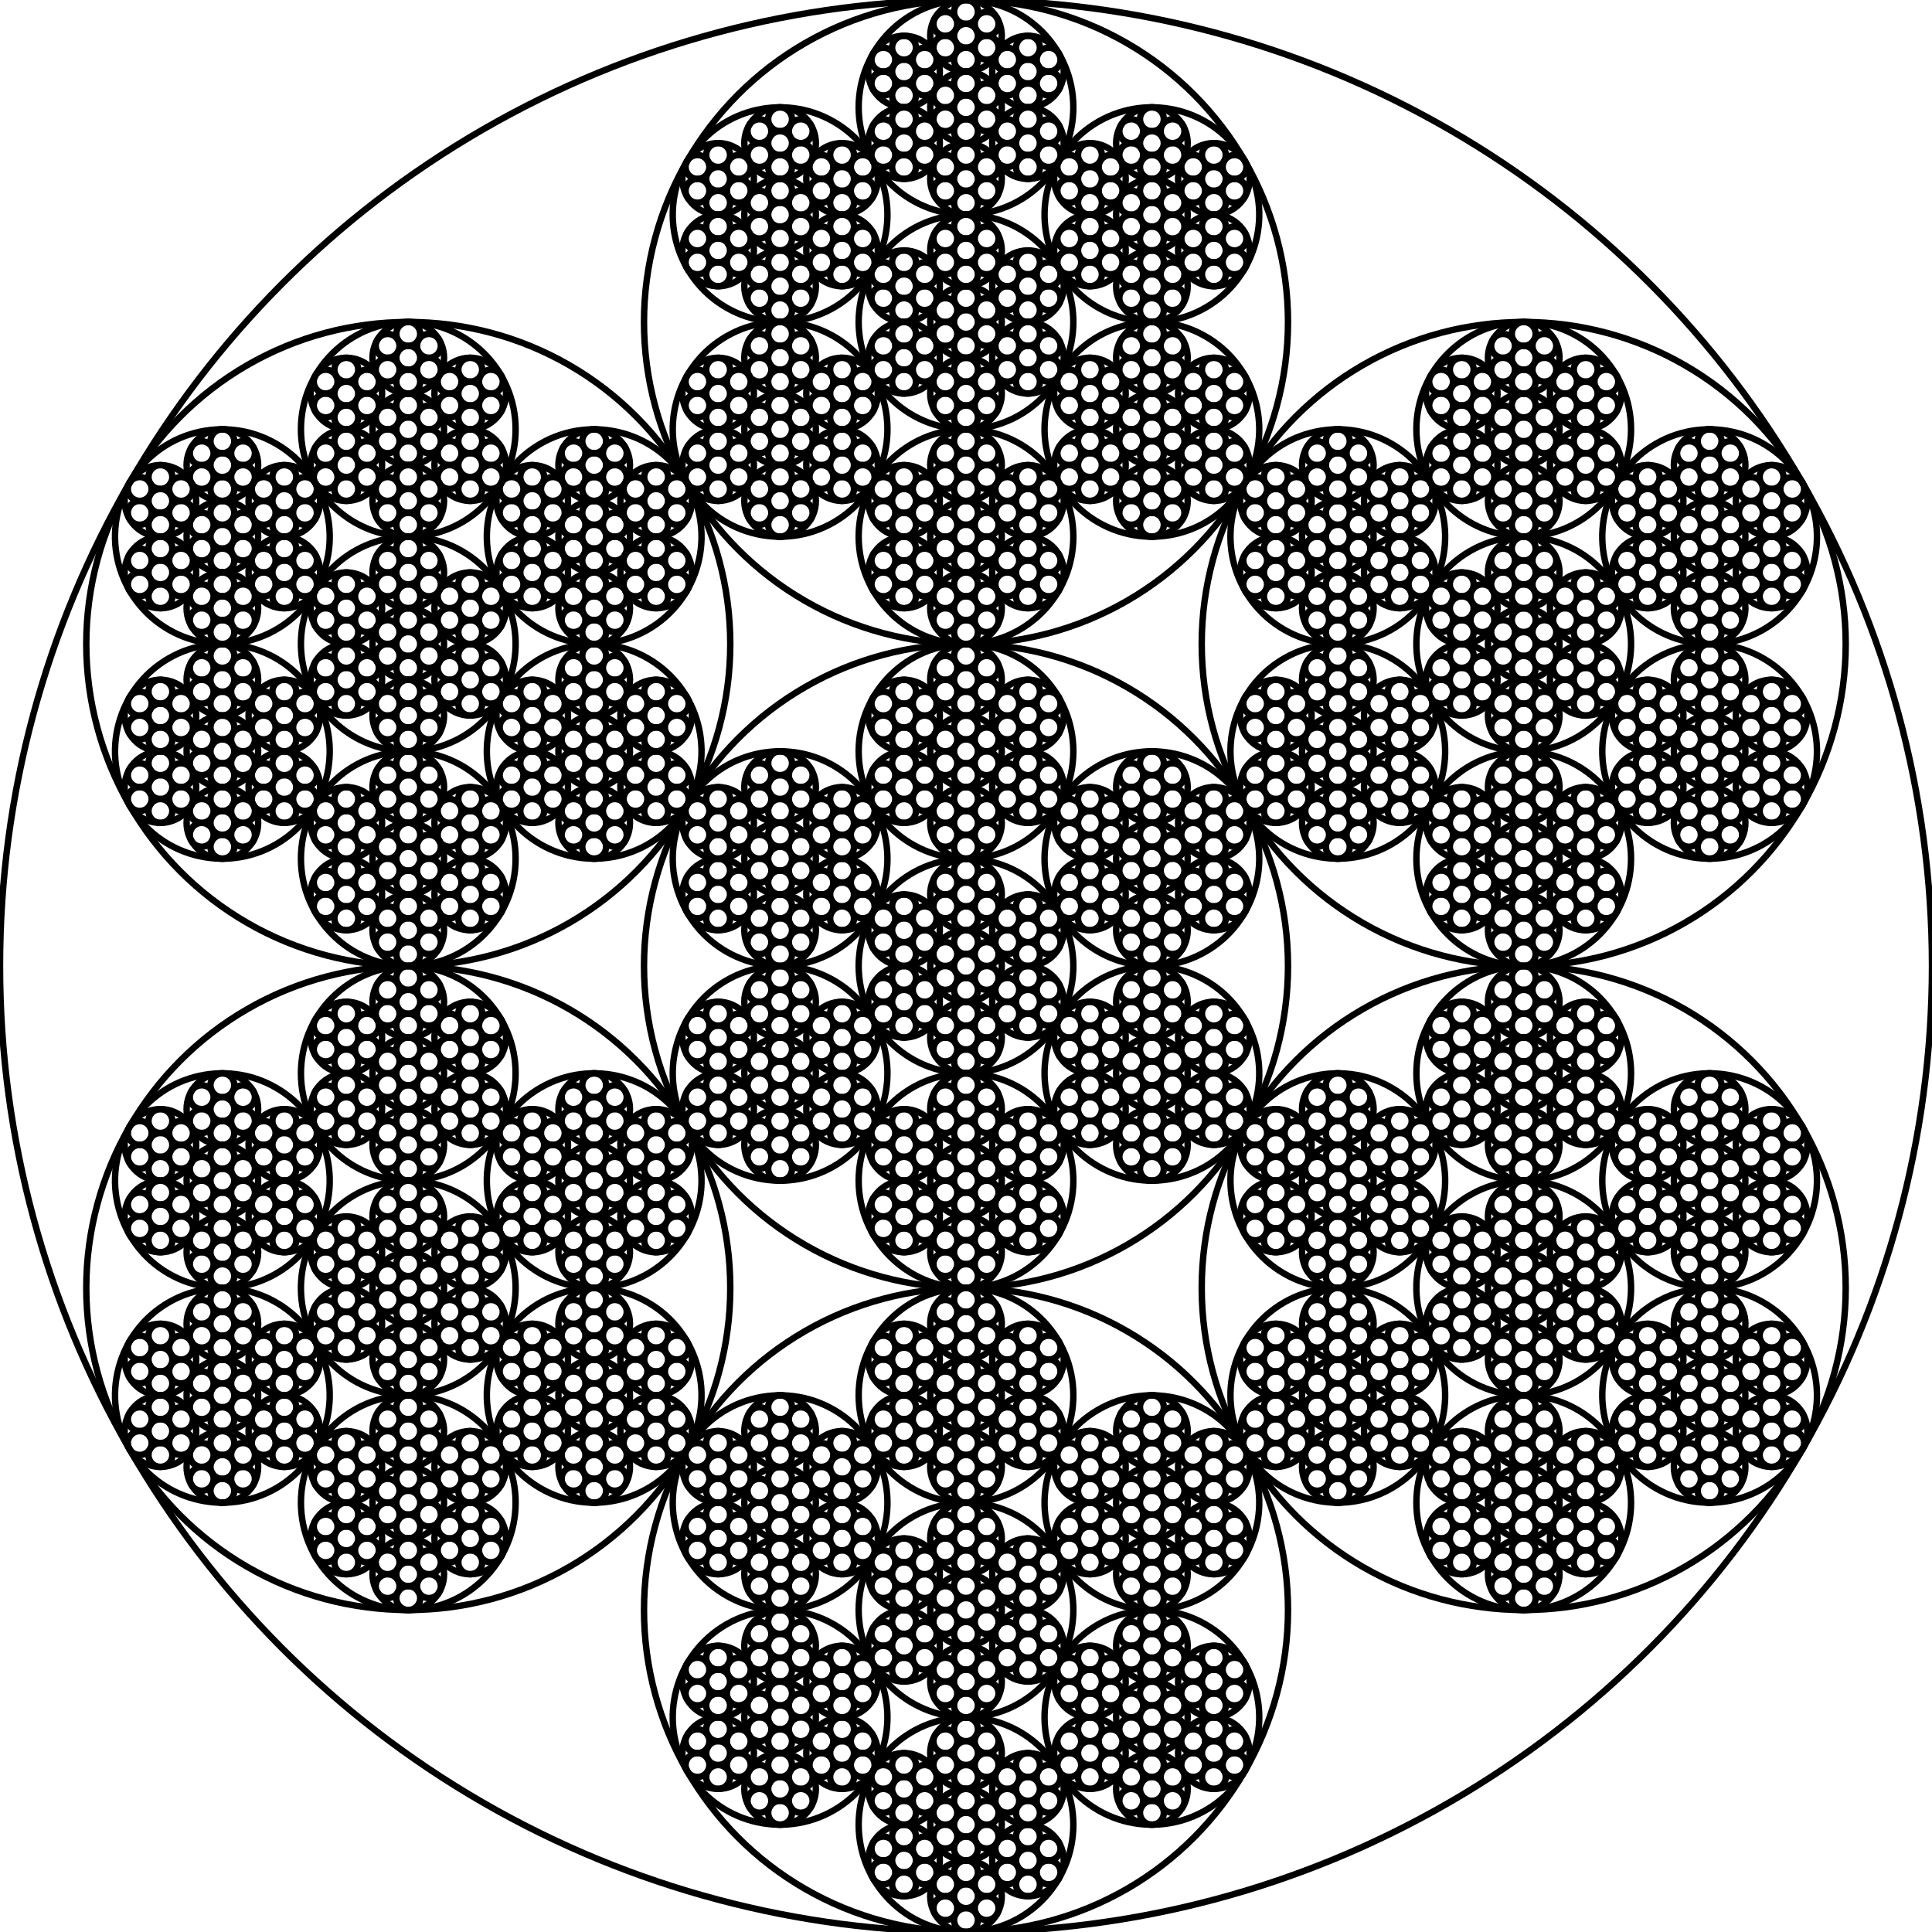 <svg width="300" height="300" viewBox="-150 -150 300 300" fill="none" stroke="black" xmlns="http://www.w3.org/2000/svg" xmlns:xlink="http://www.w3.org/1999/xlink">
<g transform="scale(1 -1)">
  <g>
    <g>
      <circle cx="0" cy="0" r="150" />
      <g>
        <g>
          <circle cx="0" cy="0" r="50.0" />
          <g>
            <g>
              <circle cx="0" cy="0" r="16.667" />
              <g>
                <g>
                  <circle cx="0" cy="0" r="5.556" />
                  <circle cx="0" cy="0" r="1.852" />
                </g>
                <g>
                  <defs>
                    <circle cx="0" cy="0" r="1.852" id="s-8-XU01" transform="translate(0 3.704)" />
                  </defs>
                  <g>
                    <use xlink:href="#s-8-XU01" />
                    <g transform="rotate(60)">
                      <use xlink:href="#s-8-XU01" />
                      <g transform="rotate(60)">
                        <use xlink:href="#s-8-XU01" />
                        <g transform="rotate(60)">
                          <use xlink:href="#s-8-XU01" />
                          <g transform="rotate(60)">
                            <use xlink:href="#s-8-XU01" />
                            <use xlink:href="#s-8-XU01" transform="rotate(60)" />
                          </g>
                        </g>
                      </g>
                    </g>
                  </g>
                </g>
              </g>
            </g>
            <g>
              <defs>
                <g id="s-10-XU01" transform="translate(0 11.111)">
                  <g>
                    <circle cx="0" cy="0" r="5.556" />
                    <circle cx="0" cy="0" r="1.852" />
                  </g>
                  <g>
                    <defs>
                      <circle cx="0" cy="0" r="1.852" id="s-9-XU01" transform="translate(0 3.704)" />
                    </defs>
                    <g>
                      <use xlink:href="#s-9-XU01" />
                      <g transform="rotate(60)">
                        <use xlink:href="#s-9-XU01" />
                        <g transform="rotate(60)">
                          <use xlink:href="#s-9-XU01" />
                          <g transform="rotate(60)">
                            <use xlink:href="#s-9-XU01" />
                            <g transform="rotate(60)">
                              <use xlink:href="#s-9-XU01" />
                              <use xlink:href="#s-9-XU01" transform="rotate(60)" />
                            </g>
                          </g>
                        </g>
                      </g>
                    </g>
                  </g>
                </g>
              </defs>
              <g>
                <use xlink:href="#s-10-XU01" />
                <g transform="rotate(60)">
                  <use xlink:href="#s-10-XU01" />
                  <g transform="rotate(60)">
                    <use xlink:href="#s-10-XU01" />
                    <g transform="rotate(60)">
                      <use xlink:href="#s-10-XU01" />
                      <g transform="rotate(60)">
                        <use xlink:href="#s-10-XU01" />
                        <use xlink:href="#s-10-XU01" transform="rotate(60)" />
                      </g>
                    </g>
                  </g>
                </g>
              </g>
            </g>
          </g>
        </g>
        <g>
          <defs>
            <g id="s-14-XU01" transform="translate(0 33.333)">
              <g>
                <circle cx="0" cy="0" r="16.667" />
                <g>
                  <g>
                    <circle cx="0" cy="0" r="5.556" />
                    <circle cx="0" cy="0" r="1.852" />
                  </g>
                  <g>
                    <defs>
                      <circle cx="0" cy="0" r="1.852" id="s-11-XU01" transform="translate(0 3.704)" />
                    </defs>
                    <g>
                      <use xlink:href="#s-11-XU01" />
                      <g transform="rotate(60)">
                        <use xlink:href="#s-11-XU01" />
                        <g transform="rotate(60)">
                          <use xlink:href="#s-11-XU01" />
                          <g transform="rotate(60)">
                            <use xlink:href="#s-11-XU01" />
                            <g transform="rotate(60)">
                              <use xlink:href="#s-11-XU01" />
                              <use xlink:href="#s-11-XU01" transform="rotate(60)" />
                            </g>
                          </g>
                        </g>
                      </g>
                    </g>
                  </g>
                </g>
              </g>
              <g>
                <defs>
                  <g id="s-13-XU01" transform="translate(0 11.111)">
                    <g>
                      <circle cx="0" cy="0" r="5.556" />
                      <circle cx="0" cy="0" r="1.852" />
                    </g>
                    <g>
                      <defs>
                        <circle cx="0" cy="0" r="1.852" id="s-12-XU01" transform="translate(0 3.704)" />
                      </defs>
                      <g>
                        <use xlink:href="#s-12-XU01" />
                        <g transform="rotate(60)">
                          <use xlink:href="#s-12-XU01" />
                          <g transform="rotate(60)">
                            <use xlink:href="#s-12-XU01" />
                            <g transform="rotate(60)">
                              <use xlink:href="#s-12-XU01" />
                              <g transform="rotate(60)">
                                <use xlink:href="#s-12-XU01" />
                                <use xlink:href="#s-12-XU01" transform="rotate(60)" />
                              </g>
                            </g>
                          </g>
                        </g>
                      </g>
                    </g>
                  </g>
                </defs>
                <g>
                  <use xlink:href="#s-13-XU01" />
                  <g transform="rotate(60)">
                    <use xlink:href="#s-13-XU01" />
                    <g transform="rotate(60)">
                      <use xlink:href="#s-13-XU01" />
                      <g transform="rotate(60)">
                        <use xlink:href="#s-13-XU01" />
                        <g transform="rotate(60)">
                          <use xlink:href="#s-13-XU01" />
                          <use xlink:href="#s-13-XU01" transform="rotate(60)" />
                        </g>
                      </g>
                    </g>
                  </g>
                </g>
              </g>
            </g>
          </defs>
          <g>
            <use xlink:href="#s-14-XU01" />
            <g transform="rotate(60)">
              <use xlink:href="#s-14-XU01" />
              <g transform="rotate(60)">
                <use xlink:href="#s-14-XU01" />
                <g transform="rotate(60)">
                  <use xlink:href="#s-14-XU01" />
                  <g transform="rotate(60)">
                    <use xlink:href="#s-14-XU01" />
                    <use xlink:href="#s-14-XU01" transform="rotate(60)" />
                  </g>
                </g>
              </g>
            </g>
          </g>
        </g>
      </g>
    </g>
    <g>
      <defs>
        <g id="s-22-XU01" transform="translate(0 100.0)">
          <g>
            <circle cx="0" cy="0" r="50.0" />
            <g>
              <g>
                <circle cx="0" cy="0" r="16.667" />
                <g>
                  <g>
                    <circle cx="0" cy="0" r="5.556" />
                    <circle cx="0" cy="0" r="1.852" />
                  </g>
                  <g>
                    <defs>
                      <circle cx="0" cy="0" r="1.852" id="s-15-XU01" transform="translate(0 3.704)" />
                    </defs>
                    <g>
                      <use xlink:href="#s-15-XU01" />
                      <g transform="rotate(60)">
                        <use xlink:href="#s-15-XU01" />
                        <g transform="rotate(60)">
                          <use xlink:href="#s-15-XU01" />
                          <g transform="rotate(60)">
                            <use xlink:href="#s-15-XU01" />
                            <g transform="rotate(60)">
                              <use xlink:href="#s-15-XU01" />
                              <use xlink:href="#s-15-XU01" transform="rotate(60)" />
                            </g>
                          </g>
                        </g>
                      </g>
                    </g>
                  </g>
                </g>
              </g>
              <g>
                <defs>
                  <g id="s-17-XU01" transform="translate(0 11.111)">
                    <g>
                      <circle cx="0" cy="0" r="5.556" />
                      <circle cx="0" cy="0" r="1.852" />
                    </g>
                    <g>
                      <defs>
                        <circle cx="0" cy="0" r="1.852" id="s-16-XU01" transform="translate(0 3.704)" />
                      </defs>
                      <g>
                        <use xlink:href="#s-16-XU01" />
                        <g transform="rotate(60)">
                          <use xlink:href="#s-16-XU01" />
                          <g transform="rotate(60)">
                            <use xlink:href="#s-16-XU01" />
                            <g transform="rotate(60)">
                              <use xlink:href="#s-16-XU01" />
                              <g transform="rotate(60)">
                                <use xlink:href="#s-16-XU01" />
                                <use xlink:href="#s-16-XU01" transform="rotate(60)" />
                              </g>
                            </g>
                          </g>
                        </g>
                      </g>
                    </g>
                  </g>
                </defs>
                <g>
                  <use xlink:href="#s-17-XU01" />
                  <g transform="rotate(60)">
                    <use xlink:href="#s-17-XU01" />
                    <g transform="rotate(60)">
                      <use xlink:href="#s-17-XU01" />
                      <g transform="rotate(60)">
                        <use xlink:href="#s-17-XU01" />
                        <g transform="rotate(60)">
                          <use xlink:href="#s-17-XU01" />
                          <use xlink:href="#s-17-XU01" transform="rotate(60)" />
                        </g>
                      </g>
                    </g>
                  </g>
                </g>
              </g>
            </g>
          </g>
          <g>
            <defs>
              <g id="s-21-XU01" transform="translate(0 33.333)">
                <g>
                  <circle cx="0" cy="0" r="16.667" />
                  <g>
                    <g>
                      <circle cx="0" cy="0" r="5.556" />
                      <circle cx="0" cy="0" r="1.852" />
                    </g>
                    <g>
                      <defs>
                        <circle cx="0" cy="0" r="1.852" id="s-18-XU01" transform="translate(0 3.704)" />
                      </defs>
                      <g>
                        <use xlink:href="#s-18-XU01" />
                        <g transform="rotate(60)">
                          <use xlink:href="#s-18-XU01" />
                          <g transform="rotate(60)">
                            <use xlink:href="#s-18-XU01" />
                            <g transform="rotate(60)">
                              <use xlink:href="#s-18-XU01" />
                              <g transform="rotate(60)">
                                <use xlink:href="#s-18-XU01" />
                                <use xlink:href="#s-18-XU01" transform="rotate(60)" />
                              </g>
                            </g>
                          </g>
                        </g>
                      </g>
                    </g>
                  </g>
                </g>
                <g>
                  <defs>
                    <g id="s-20-XU01" transform="translate(0 11.111)">
                      <g>
                        <circle cx="0" cy="0" r="5.556" />
                        <circle cx="0" cy="0" r="1.852" />
                      </g>
                      <g>
                        <defs>
                          <circle cx="0" cy="0" r="1.852" id="s-19-XU01" transform="translate(0 3.704)" />
                        </defs>
                        <g>
                          <use xlink:href="#s-19-XU01" />
                          <g transform="rotate(60)">
                            <use xlink:href="#s-19-XU01" />
                            <g transform="rotate(60)">
                              <use xlink:href="#s-19-XU01" />
                              <g transform="rotate(60)">
                                <use xlink:href="#s-19-XU01" />
                                <g transform="rotate(60)">
                                  <use xlink:href="#s-19-XU01" />
                                  <use xlink:href="#s-19-XU01" transform="rotate(60)" />
                                </g>
                              </g>
                            </g>
                          </g>
                        </g>
                      </g>
                    </g>
                  </defs>
                  <g>
                    <use xlink:href="#s-20-XU01" />
                    <g transform="rotate(60)">
                      <use xlink:href="#s-20-XU01" />
                      <g transform="rotate(60)">
                        <use xlink:href="#s-20-XU01" />
                        <g transform="rotate(60)">
                          <use xlink:href="#s-20-XU01" />
                          <g transform="rotate(60)">
                            <use xlink:href="#s-20-XU01" />
                            <use xlink:href="#s-20-XU01" transform="rotate(60)" />
                          </g>
                        </g>
                      </g>
                    </g>
                  </g>
                </g>
              </g>
            </defs>
            <g>
              <use xlink:href="#s-21-XU01" />
              <g transform="rotate(60)">
                <use xlink:href="#s-21-XU01" />
                <g transform="rotate(60)">
                  <use xlink:href="#s-21-XU01" />
                  <g transform="rotate(60)">
                    <use xlink:href="#s-21-XU01" />
                    <g transform="rotate(60)">
                      <use xlink:href="#s-21-XU01" />
                      <use xlink:href="#s-21-XU01" transform="rotate(60)" />
                    </g>
                  </g>
                </g>
              </g>
            </g>
          </g>
        </g>
      </defs>
      <g>
        <use xlink:href="#s-22-XU01" />
        <g transform="rotate(60)">
          <use xlink:href="#s-22-XU01" />
          <g transform="rotate(60)">
            <use xlink:href="#s-22-XU01" />
            <g transform="rotate(60)">
              <use xlink:href="#s-22-XU01" />
              <g transform="rotate(60)">
                <use xlink:href="#s-22-XU01" />
                <use xlink:href="#s-22-XU01" transform="rotate(60)" />
              </g>
            </g>
          </g>
        </g>
      </g>
    </g>
  </g>
</g>
</svg>

